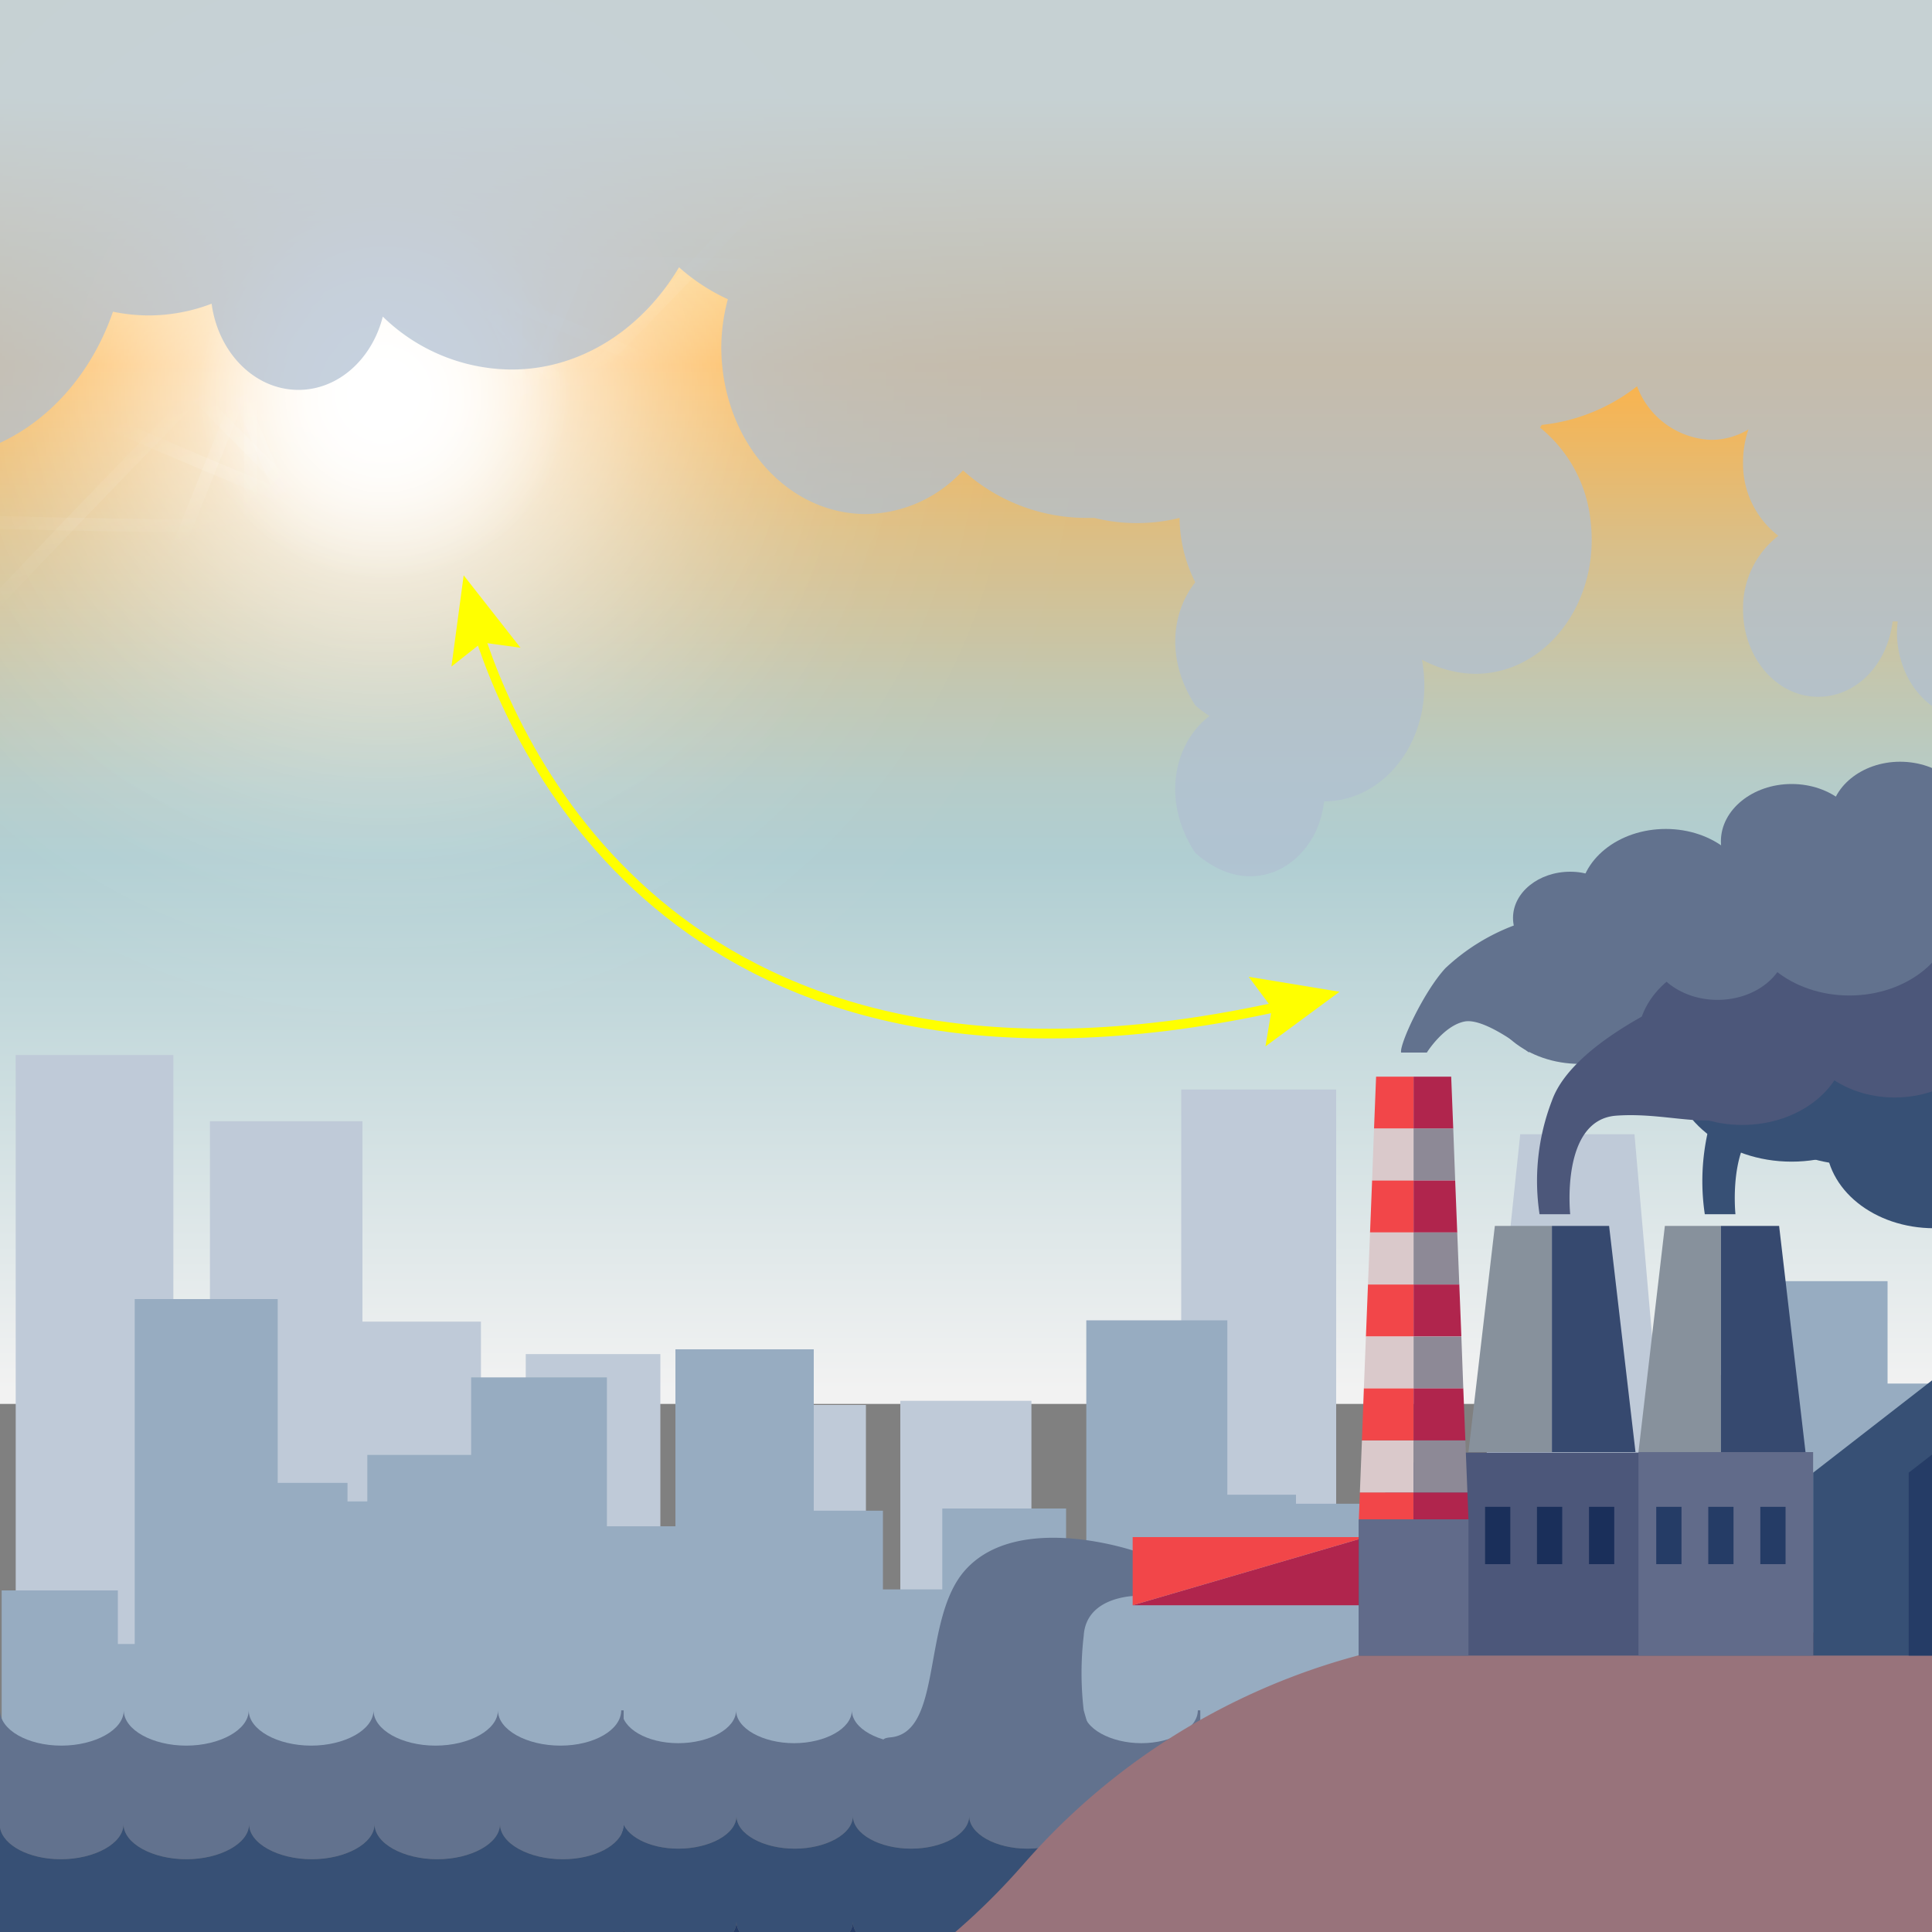<svg xmlns="http://www.w3.org/2000/svg" xmlns:xlink="http://www.w3.org/1999/xlink" viewBox="0 0 150 150"><rect x="0" y="0" width="150" height="150" fill="#808080" stroke="none"/><defs><style>.cls-1,.cls-23,.cls-24,.cls-25,.cls-26,.cls-27,.cls-28,.cls-29,.cls-30,.cls-32{fill:none;}.cls-2{isolation:isolate;}.cls-3{clip-path:url(#clip-path);}.cls-4{fill:url(#Degradado_sin_nombre_11);}.cls-5{fill:#bfcad8;}.cls-6{fill:#97acc1;}.cls-7{fill:#62728e;}.cls-8{fill:#b0254d;}.cls-9{fill:#f24649;}.cls-10{fill:#375075;}.cls-11{fill:#253c66;}.cls-12{fill:#98737b;}.cls-13{fill:#4c577a;}.cls-14{fill:#dac9cb;}.cls-15{fill:#8d8996;}.cls-16{fill:#87919c;}.cls-17{fill:#36496f;}.cls-18{fill:#616b8a;}.cls-19{fill:#1a2f5a;}.cls-20,.cls-21,.cls-22,.cls-23,.cls-24,.cls-25,.cls-26,.cls-27,.cls-28,.cls-29,.cls-30{mix-blend-mode:screen;}.cls-20{fill:url(#Безымянный_градиент_34);}.cls-21{fill:url(#Безымянный_градиент_34-2);}.cls-22{fill:url(#Безымянный_градиент_59);}.cls-23,.cls-24,.cls-25,.cls-26,.cls-27,.cls-28,.cls-29,.cls-30,.cls-32{stroke-miterlimit:10;}.cls-23,.cls-24,.cls-25,.cls-26,.cls-27,.cls-28,.cls-29,.cls-30{opacity:0.2;}.cls-23{stroke:url(#Безымянный_градиент_34-3);}.cls-24{stroke:url(#Безымянный_градиент_34-4);}.cls-25{stroke:url(#Безымянный_градиент_34-5);}.cls-26{stroke:url(#Безымянный_градиент_34-6);}.cls-27{stroke:url(#Безымянный_градиент_34-7);}.cls-28{stroke:url(#Безымянный_градиент_34-8);}.cls-29{stroke:url(#Безымянный_градиент_34-9);}.cls-30{stroke:url(#Безымянный_градиент_34-10);}.cls-31{fill:#b0bfd1;opacity:0.72;}.cls-32{stroke:#ff0;stroke-width:0.75px;}.cls-33{fill:#ff0;}</style><clipPath id="clip-path"><rect class="cls-1" width="150" height="150"/></clipPath><linearGradient id="Degradado_sin_nombre_11" x1="75" x2="75" y2="109" gradientUnits="userSpaceOnUse"><stop offset="0.07" stop-color="#ffffd7"/><stop offset="0.26" stop-color="#fcb249"/><stop offset="0.28" stop-color="#f7b452"/><stop offset="0.39" stop-color="#d9bf89"/><stop offset="0.49" stop-color="#c2c7b1"/><stop offset="0.56" stop-color="#b5ccc9"/><stop offset="0.61" stop-color="#b0ced2"/><stop offset="0.99" stop-color="#f2f2f2"/></linearGradient><radialGradient id="Безымянный_градиент_34" cx="29.77" cy="30.61" r="44.94" gradientUnits="userSpaceOnUse"><stop offset="0" stop-color="#fff"/><stop offset="0.01" stop-color="#fff" stop-opacity="0.98"/><stop offset="0.09" stop-color="#fff" stop-opacity="0.77"/><stop offset="0.17" stop-color="#fff" stop-opacity="0.59"/><stop offset="0.26" stop-color="#fff" stop-opacity="0.43"/><stop offset="0.35" stop-color="#fff" stop-opacity="0.3"/><stop offset="0.45" stop-color="#fff" stop-opacity="0.19"/><stop offset="0.55" stop-color="#fff" stop-opacity="0.11"/><stop offset="0.66" stop-color="#fff" stop-opacity="0.05"/><stop offset="0.8" stop-color="#fff" stop-opacity="0.01"/><stop offset="1" stop-color="#fff" stop-opacity="0"/></radialGradient><radialGradient id="Безымянный_градиент_34-2" cx="29.77" cy="30.61" r="61.02" xlink:href="#Безымянный_градиент_34"/><radialGradient id="Безымянный_градиент_59" cx="29.77" cy="30.61" r="14.45" gradientUnits="userSpaceOnUse"><stop offset="0" stop-color="#fff"/><stop offset="0.15" stop-color="#fff" stop-opacity="0.88"/><stop offset="0.47" stop-color="#fff" stop-opacity="0.56"/><stop offset="0.94" stop-color="#fff" stop-opacity="0.07"/><stop offset="1" stop-color="#fff" stop-opacity="0"/></radialGradient><radialGradient id="Безымянный_градиент_34-3" cx="29.77" cy="30.61" r="80" gradientTransform="matrix(-0.92, 0.38, -0.04, -0.09, 58.34, 21.76)" xlink:href="#Безымянный_градиент_34"/><radialGradient id="Безымянный_градиент_34-4" cx="29.77" cy="30.61" r="80" gradientTransform="matrix(-0.92, 0.38, -0.04, -0.09, 58.34, 21.76)" xlink:href="#Безымянный_градиент_34"/><radialGradient id="Безымянный_градиент_34-5" cx="29.77" cy="30.61" r="80.12" gradientTransform="matrix(-0.92, -0.38, 0.04, -0.09, 56.23, 44.56)" xlink:href="#Безымянный_градиент_34"/><radialGradient id="Безымянный_градиент_34-6" cx="29.77" cy="30.61" r="80.12" gradientTransform="matrix(-0.92, -0.38, 0.04, -0.09, 56.23, 44.56)" xlink:href="#Безымянный_градиент_34"/><radialGradient id="Безымянный_градиент_34-7" cx="29.77" cy="30.61" r="80.08" gradientTransform="matrix(-0.71, -0.71, 0.07, -0.07, 48.83, 53.66)" xlink:href="#Безымянный_градиент_34"/><radialGradient id="Безымянный_градиент_34-8" cx="29.77" cy="30.61" r="80.08" gradientTransform="translate(48.83 53.66) rotate(-135) scale(1 0.09)" xlink:href="#Безымянный_градиент_34"/><radialGradient id="Безымянный_градиент_34-9" cx="29.77" cy="30.61" r="80.09" gradientTransform="translate(59.54 33.43) rotate(180) scale(1 0.09)" xlink:href="#Безымянный_градиент_34"/><radialGradient id="Безымянный_градиент_34-10" cx="29.77" cy="30.61" r="80.09" gradientTransform="translate(59.54 33.43) rotate(180) scale(1 0.09)" xlink:href="#Безымянный_градиент_34"/></defs><title>Mesa de trabajo 2</title><g class="cls-2"><g id="Capa_1" data-name="Capa 1"><g class="cls-3"><rect class="cls-4" width="150" height="109"/><rect class="cls-5" x="1.22" y="81.91" width="12.24" height="48.43"/><rect class="cls-5" x="16.3" y="87.05" width="11.84" height="43.29"/><rect class="cls-5" x="26.69" y="102.61" width="10.65" height="27.72"/><rect class="cls-5" x="40.82" y="105.13" width="10.45" height="25.21"/><rect class="cls-5" x="57.08" y="109.08" width="10.15" height="21.26"/><rect class="cls-5" x="69.9" y="108.76" width="10.18" height="21.58"/><polygon class="cls-5" points="114.29 123.61 130 123.61 126.9 88.06 118.03 88.06 114.29 123.61"/><rect class="cls-5" x="91.71" y="84.59" width="12.03" height="45.74"/><rect class="cls-5" x="108.49" y="119.29" width="9.37" height="11.05"/><rect class="cls-5" x="132.7" y="106.76" width="10.33" height="23.58"/><rect class="cls-6" x="146.36" y="107.42" width="10.5" height="28.31"/><rect class="cls-6" x="135.32" y="99.47" width="11.23" height="36.26"/><rect class="cls-6" x="122.14" y="126.52" width="8.74" height="9.21"/><rect class="cls-6" x="113.74" y="113.65" width="9.92" height="22.08"/><rect class="cls-6" x="98.66" y="116.75" width="9.64" height="18.98"/><rect class="cls-6" x="84.34" y="102.51" width="10.95" height="33.22"/><rect class="cls-6" x="73.16" y="117.12" width="9.61" height="18.61"/><rect class="cls-6" x="66.16" y="123.4" width="9.03" height="12.33"/><rect class="cls-6" x="52.44" y="104.76" width="10.74" height="30.97"/><rect class="cls-6" x="36.58" y="106.94" width="10.54" height="28.79"/><rect class="cls-6" x="28.52" y="112.96" width="9.99" height="22.77"/><rect class="cls-6" x="10.46" y="100.86" width="11.1" height="34.87"/><rect class="cls-6" x="0.13" y="123.48" width="9.02" height="12.25"/><rect class="cls-6" x="140.6" y="114.37" width="11.22" height="21.36"/><rect class="cls-6" x="127.44" y="129.32" width="8.73" height="6.41"/><rect class="cls-6" x="119.05" y="122.21" width="9.91" height="13.52"/><rect class="cls-6" x="106.45" y="123.92" width="9.63" height="11.81"/><rect class="cls-6" x="89.68" y="116.05" width="10.94" height="19.68"/><rect class="cls-6" x="78.51" y="124.13" width="9.59" height="11.6"/><rect class="cls-6" x="71.52" y="127.6" width="9.02" height="8.13"/><rect class="cls-6" x="57.82" y="117.29" width="10.73" height="18.44"/><rect class="cls-6" x="41.98" y="118.5" width="10.53" height="17.23"/><rect class="cls-6" x="24.72" y="116.57" width="9.98" height="19.16"/><rect class="cls-6" x="15.89" y="115.13" width="11.09" height="20.6"/><rect class="cls-6" x="5.57" y="127.64" width="9.01" height="8.09"/><path class="cls-7" d="M84.14,132.79a24.75,24.75,0,0,1,0-5.79c.2-3.24,4.37-3.11,4.37-3.11l-.3-3.43s-9.12-3.18-13.26,1.43c-3.43,3.81-1.69,12.64-5.83,13s15.9,7.3,17.07,5Z"/><polygon class="cls-8" points="87.94 124.63 106.05 124.63 106.05 119.34 87.94 124.63"/><polygon class="cls-9" points="87.94 119.34 87.94 124.63 106.05 119.34 87.94 119.34"/><path class="cls-7" d="M52.66,143.53c2.44,0,4.52-1.13,4.52-2.54,0,1.41,2.09,2.54,4.52,2.54s4.52-1.13,4.52-2.54c0,1.41,2.08,2.54,4.52,2.54s4.51-1.13,4.51-2.54c0,1.41,2.09,2.54,4.52,2.54s4.52-1.13,4.52-2.54c0,1.41,2.08,2.54,4.52,2.54,2.28,0,4.15-1,4.38-2.28v-8.46H93c0,1.41-2,2.55-4.38,2.55s-4.49-1.14-4.49-2.55c0,1.41-2.08,2.55-4.5,2.55s-4.49-1.14-4.49-2.55c0,1.41-2.08,2.55-4.5,2.55s-4.5-1.14-4.5-2.55c0,1.41-2.07,2.55-4.49,2.55s-4.5-1.14-4.5-2.55c0,1.41-2.07,2.55-4.49,2.55s-4.39-1.14-4.39-2.55v8.46C48.51,142.53,50.39,143.53,52.66,143.53Z"/><path class="cls-10" d="M52.66,151.73c2.44,0,4.52-1.14,4.52-2.54,0,1.4,2.09,2.54,4.52,2.54s4.52-1.14,4.52-2.54c0,1.4,2.08,2.54,4.52,2.54s4.51-1.14,4.51-2.54c0,1.4,2.09,2.54,4.52,2.54s4.52-1.14,4.52-2.54c0,1.4,2.08,2.54,4.52,2.54,2.28,0,4.15-1,4.38-2.28v-8.2c-.23,1.28-2.1,2.28-4.38,2.28-2.44,0-4.52-1.13-4.52-2.54,0,1.41-2.09,2.54-4.52,2.54s-4.52-1.13-4.52-2.54c0,1.41-2.08,2.54-4.51,2.54s-4.52-1.13-4.52-2.54c0,1.41-2.09,2.54-4.52,2.54s-4.52-1.13-4.52-2.54c0,1.41-2.08,2.54-4.52,2.54-2.27,0-4.15-1-4.38-2.28v8.2C48.51,150.73,50.39,151.73,52.66,151.73Z"/><path class="cls-11" d="M88.81,151.73c-2.44,0-4.52-1.14-4.52-2.54,0,1.4-2.09,2.54-4.52,2.54s-4.52-1.14-4.52-2.54c0,1.4-2.08,2.54-4.51,2.54s-4.52-1.14-4.52-2.54c0,1.4-2.09,2.54-4.52,2.54s-4.52-1.14-4.52-2.54c0,1.4-2.08,2.54-4.52,2.54-2.27,0-4.15-1-4.38-2.28v8.19c.23,1.29,2.11,2.29,4.38,2.29,2.44,0,4.52-1.14,4.52-2.55,0,1.41,2.09,2.55,4.52,2.55s4.52-1.14,4.52-2.55c0,1.41,2.08,2.55,4.52,2.55s4.51-1.14,4.51-2.55c0,1.41,2.09,2.55,4.52,2.55s4.52-1.14,4.52-2.55c0,1.41,2.08,2.55,4.52,2.55,2.28,0,4.15-1,4.38-2.29v-8.19C93,150.73,91.09,151.73,88.81,151.73Z"/><path class="cls-7" d="M4.72,144.35c2.62,0,4.87-1.22,4.87-2.73,0,1.51,2.25,2.73,4.88,2.73s4.87-1.22,4.87-2.73c0,1.51,2.25,2.73,4.87,2.73s4.87-1.22,4.87-2.73c0,1.51,2.25,2.73,4.87,2.73s4.87-1.22,4.87-2.73c0,1.51,2.25,2.73,4.87,2.73,2.46,0,4.48-1.07,4.73-2.45v-9.11h-.19c0,1.52-2.11,2.74-4.72,2.74s-4.85-1.22-4.85-2.74c0,1.52-2.24,2.74-4.85,2.74S29,134.31,29,132.79c0,1.52-2.24,2.74-4.84,2.74s-4.85-1.22-4.85-2.74c0,1.52-2.24,2.74-4.85,2.74s-4.85-1.22-4.85-2.74c0,1.52-2.24,2.74-4.85,2.74S0,134.31,0,132.79v9.11C.24,143.28,2.27,144.35,4.72,144.35Z"/><path class="cls-10" d="M4.72,153.18c2.62,0,4.87-1.23,4.87-2.74,0,1.51,2.25,2.74,4.88,2.74s4.87-1.23,4.87-2.74c0,1.51,2.25,2.74,4.87,2.74s4.87-1.23,4.87-2.74c0,1.51,2.25,2.74,4.87,2.74s4.87-1.23,4.87-2.74c0,1.51,2.25,2.74,4.87,2.74,2.46,0,4.48-1.08,4.73-2.46V141.9c-.25,1.38-2.27,2.45-4.73,2.45-2.62,0-4.87-1.22-4.87-2.73,0,1.51-2.25,2.73-4.87,2.73s-4.87-1.22-4.87-2.73c0,1.51-2.25,2.73-4.87,2.73s-4.87-1.22-4.87-2.73c0,1.51-2.25,2.73-4.87,2.73s-4.88-1.22-4.88-2.73c0,1.51-2.25,2.73-4.87,2.73-2.45,0-4.48-1.07-4.72-2.45v8.82C.24,152.1,2.27,153.18,4.72,153.18Z"/><path class="cls-12" d="M0,157c6.77,3.05,27.23,5.73,34.66,5.73h5.27A52.43,52.43,0,0,0,79.3,144.92l.32-.36A52.41,52.41,0,0,1,119,126.75h62v49.49H0Z"/><path class="cls-7" d="M144.2,79.39c0,4-4,7.23-8.93,7.23s-8.93-3.24-8.93-7.23,4-7.24,8.93-7.24S144.2,75.39,144.2,79.39Z"/><path class="cls-7" d="M130,76.65c0,3.29-3.28,5.95-7.34,5.95s-7.33-2.66-7.33-5.95,3.28-5.94,7.33-5.94S130,73.37,130,76.65Z"/><path class="cls-7" d="M136,69.76c0,3-3,5.41-6.67,5.41s-6.68-2.42-6.68-5.41,3-5.4,6.68-5.4S136,66.78,136,69.76Z"/><path class="cls-7" d="M126.34,71.27c0,2-2,3.6-4.43,3.6s-4.44-1.61-4.44-3.6,2-3.59,4.44-3.59S126.34,69.29,126.34,71.27Z"/><path class="cls-7" d="M144.59,65.32c0,2.45-2.46,4.44-5.49,4.44s-5.49-2-5.49-4.44,2.46-4.45,5.49-4.45S144.59,62.86,144.59,65.32Z"/><path class="cls-7" d="M156.81,68.81c0,2.45-2.46,4.44-5.49,4.44s-5.49-2-5.49-4.44,2.46-4.45,5.49-4.45S156.81,66.35,156.81,68.81Z"/><path class="cls-7" d="M149.75,75.17c0,4.19-4.19,7.59-9.37,7.59S131,79.36,131,75.17s4.2-7.59,9.37-7.59S149.75,71,149.75,75.17Z"/><path class="cls-10" d="M148.47,82.6c0,4.19-4.19,7.59-9.37,7.59s-9.37-3.4-9.37-7.59S133.93,75,139.1,75,148.47,78.41,148.47,82.6Z"/><path class="cls-7" d="M160.88,81.72c0,4.06-4.07,7.36-9.09,7.36s-9.09-3.3-9.09-7.36,4.07-7.37,9.09-7.37S160.88,77.65,160.88,81.72Z"/><path class="cls-10" d="M158.59,88.54c0,3.77-3.77,6.82-8.42,6.82s-8.42-3-8.42-6.82,3.77-6.82,8.42-6.82S158.59,84.77,158.59,88.54Z"/><path class="cls-10" d="M164,85.84c0,3.69-3.69,6.68-8.25,6.68s-8.25-3-8.25-6.68,3.7-6.68,8.25-6.68S164,82.15,164,85.84Z"/><ellipse class="cls-10" cx="143.59" cy="83.81" rx="8.12" ry="6.58"/><ellipse class="cls-13" cx="152.06" cy="73.25" rx="7.47" ry="6.05"/><ellipse class="cls-7" cx="154.13" cy="67.58" rx="7.47" ry="6.05"/><path class="cls-7" d="M152.93,63.52c0,2.42-2.42,4.38-5.41,4.38s-5.4-2-5.4-4.38,2.42-4.38,5.4-4.38S152.93,61.1,152.93,63.52Z"/><path class="cls-13" d="M140.77,128.54H105.5V118c2-2,3.08-3.24,5-5.22h30.22v15.8Z"/><path class="cls-7" d="M108.78,81.72h2s1.3-2.09,2.93-2.41,5,2.41,5,2.41l.73-10.45a16,16,0,0,0-7.22,3.9C110.53,77,108.65,81.07,108.78,81.72Z"/><path class="cls-13" d="M119.53,94.27h2.38s-.77-7.33,3.57-7.65,8.09,1.47,10.5-.78-3.71-9.19-3.71-9.19-10,3.78-11.78,8.81A17.31,17.31,0,0,0,119.53,94.27Z"/><path class="cls-10" d="M132.36,94.27h2.38s-.77-7.33,3.58-7.65,8.08,1.47,10.49-.78-3.7-9.19-3.7-9.19-10,3.78-11.78,8.81A17.39,17.39,0,0,0,132.36,94.27Z"/><rect class="cls-9" x="106.21" y="99.73" width="3.55" height="0.01"/><rect class="cls-9" x="106.37" y="95.69" width="3.39" height="0.01"/><rect class="cls-9" x="106.05" y="103.76" width="3.7" height="0.01"/><rect class="cls-9" x="105.89" y="107.8" width="3.86" height="0.01"/><rect class="cls-9" x="105.74" y="111.83" width="4.02" height="0.01"/><polygon class="cls-9" points="105.58 115.87 105.5 117.96 109.75 117.96 109.75 115.87 105.58 115.87"/><rect class="cls-9" x="106.53" y="91.65" width="3.23" height="0.01"/><rect class="cls-9" x="106.68" y="87.62" width="3.07" height="0.01"/><rect class="cls-8" x="109.75" y="111.83" width="4.02" height="0.01"/><polygon class="cls-8" points="109.75 117.96 114.01 117.96 113.93 115.87 109.75 115.87 109.75 117.96"/><rect class="cls-8" x="109.75" y="91.65" width="3.23" height="0.01"/><rect class="cls-8" x="109.75" y="87.62" width="3.07" height="0.01"/><rect class="cls-8" x="109.75" y="103.76" width="3.7" height="0.01"/><rect class="cls-8" x="109.75" y="99.73" width="3.55" height="0.01"/><rect class="cls-8" x="109.75" y="107.8" width="3.86" height="0.01"/><rect class="cls-8" x="109.75" y="95.69" width="3.39" height="0.01"/><polygon class="cls-9" points="109.75 83.59 106.84 83.59 106.68 87.62 109.75 87.62 109.75 83.59"/><polygon class="cls-8" points="112.83 87.62 112.67 83.59 109.75 83.59 109.75 87.62 112.83 87.62"/><polygon class="cls-14" points="109.75 87.62 106.68 87.62 106.53 91.65 109.75 91.65 109.75 87.62"/><polygon class="cls-15" points="109.75 91.65 112.98 91.65 112.83 87.62 109.75 87.62 109.75 91.65"/><polygon class="cls-9" points="109.75 91.66 106.53 91.66 106.37 95.69 109.75 95.69 109.75 91.66"/><polygon class="cls-8" points="109.75 95.69 113.14 95.69 112.98 91.66 109.75 91.66 109.75 95.69"/><polygon class="cls-14" points="109.75 95.69 106.37 95.69 106.21 99.73 109.75 99.73 109.75 95.69"/><polygon class="cls-15" points="109.75 99.73 113.3 99.73 113.14 95.69 109.75 95.69 109.75 99.73"/><polygon class="cls-9" points="109.75 99.73 106.21 99.73 106.05 103.76 109.75 103.76 109.75 99.73"/><polygon class="cls-8" points="109.75 103.76 113.46 103.76 113.3 99.73 109.75 99.73 109.75 103.76"/><polygon class="cls-14" points="109.75 103.77 106.05 103.77 105.89 107.8 109.75 107.8 109.75 103.77"/><polygon class="cls-15" points="109.75 107.8 113.61 107.8 113.46 103.77 109.75 103.77 109.75 107.8"/><polygon class="cls-9" points="109.75 107.8 105.89 107.8 105.74 111.83 109.75 111.83 109.75 107.8"/><polygon class="cls-8" points="109.75 111.83 113.77 111.83 113.61 107.8 109.75 107.8 109.75 111.83"/><polygon class="cls-14" points="109.75 111.84 105.74 111.84 105.58 115.87 109.75 115.87 109.75 111.84"/><polygon class="cls-15" points="109.75 115.87 113.93 115.87 113.77 111.84 109.75 111.84 109.75 115.87"/><polygon class="cls-16" points="129.26 95.18 127.21 112.74 133.61 112.74 133.61 95.18 129.26 95.18"/><polygon class="cls-17" points="138.13 95.18 133.61 95.18 133.61 112.74 140.18 112.74 138.13 95.18"/><polygon class="cls-16" points="116.06 95.18 114.01 112.74 120.49 112.74 120.49 95.18 116.06 95.18"/><polygon class="cls-17" points="124.93 95.18 120.49 95.18 120.49 112.74 126.98 112.74 124.93 95.18"/><polygon class="cls-10" points="140.77 114.34 140.77 128.54 150.97 128.54 150.97 114.34 150.97 106.42 140.77 114.34"/><polygon class="cls-11" points="148.19 114.34 148.19 128.54 158.39 128.54 158.39 114.34 158.39 106.42 148.19 114.34"/><rect class="cls-18" x="105.5" y="117.96" width="8.51" height="10.58"/><rect class="cls-18" x="127.21" y="112.74" width="13.56" height="15.8"/><rect class="cls-19" x="115.3" y="116.99" width="1.96" height="4.45"/><rect class="cls-19" x="119.33" y="116.99" width="1.96" height="4.45"/><rect class="cls-19" x="123.37" y="116.99" width="1.96" height="4.45"/><rect class="cls-11" x="128.59" y="116.99" width="1.96" height="4.45"/><rect class="cls-11" x="132.63" y="116.99" width="1.96" height="4.45"/><rect class="cls-11" x="136.67" y="116.99" width="1.96" height="4.45"/><ellipse class="cls-13" cx="135.27" cy="80.76" rx="8.12" ry="6.58"/><ellipse class="cls-13" cx="147.1" cy="79.16" rx="7.47" ry="6.05"/><ellipse class="cls-7" cx="143.59" cy="70.71" rx="8.12" ry="6.58"/><path class="cls-7" d="M138.74,73.25c0,2.42-2.41,4.38-5.4,4.38s-5.4-2-5.4-4.38,2.42-4.38,5.4-4.38S138.74,70.83,138.74,73.25Z"/><g id="sun"><circle class="cls-20" cx="29.77" cy="30.61" r="44.94"/><circle class="cls-21" cx="29.77" cy="30.61" r="61.02"/><circle class="cls-22" cx="29.77" cy="30.61" r="14.45"/><ellipse class="cls-23" cx="29.77" cy="30.61" rx="112.12" ry="10.33"/><ellipse class="cls-24" cx="29.77" cy="30.61" rx="10.33" ry="112.12"/><ellipse class="cls-25" cx="29.77" cy="30.61" rx="10.33" ry="112.12" transform="translate(-12.93 30.02) rotate(-45)"/><ellipse class="cls-26" cx="29.77" cy="30.61" rx="112.12" ry="10.33" transform="translate(-12.93 30.02) rotate(-45)"/><ellipse class="cls-27" cx="29.77" cy="30.61" rx="10.33" ry="112.12" transform="translate(-9.87 46.49) rotate(-67.62)"/><ellipse class="cls-28" cx="29.77" cy="30.61" rx="112.12" ry="10.33" transform="translate(-9.87 46.49) rotate(-67.62)"/><ellipse class="cls-29" cx="29.77" cy="30.61" rx="10.33" ry="112.12" transform="translate(-9.48 13.81) rotate(-22.62)"/><ellipse class="cls-30" cx="29.77" cy="30.61" rx="112.12" ry="10.33" transform="translate(-9.48 13.81) rotate(-22.62)"/></g><rect class="cls-1" x="-91.79" y="-4.29" width="147.53" height="147.53"/><path class="cls-31" d="M-58,0V43c3.46,0,6.27-3.26,6.27-7.27a8,8,0,0,0-.11-1.31A14,14,0,0,0-46,35.71a14.88,14.88,0,0,0,11.83-6.24c.35,9.44,6.86,17,15,17.44a5.69,5.69,0,0,0,.72,0,5.79,5.79,0,0,0,.72,0C-11.44,46.58-6.11,42-3.86,35.54,1.9,34.7,6.69,30.25,8.77,24.2a13.87,13.87,0,0,0,2.75.29,13.76,13.76,0,0,0,4.91-.91c.51,3.79,3.33,6.69,6.74,6.69,3.1,0,5.72-2.4,6.55-5.69a14.42,14.42,0,0,0,10,4.11c5.39,0,10.15-3.15,13-7.94a15.11,15.11,0,0,0,3.79,2.48A14.78,14.78,0,0,0,56,26.91c0,7.19,5,13,11.23,13a10.38,10.38,0,0,0,7.54-3.39,14.27,14.27,0,0,0,9.46,3.69c.25,0,.49,0,.73,0a13.73,13.73,0,0,0,6.62,0,11.35,11.35,0,0,0,1.22,5c-1.82,2.29-2.31,6,0,9.55a8.89,8.89,0,0,0,1.11.83c-2.67,2-3.84,6.47-1.11,10.63,4.53,4,9.49.79,10-4,4.86,0,8.69-5.12,7.6-11,7.08,3.75,14-2.73,13.1-10.7a10.74,10.74,0,0,0-3.93-7.32l.13-.21a14.42,14.42,0,0,0,7.4-3,6.4,6.4,0,0,0,5.75,4.16,5.6,5.6,0,0,0,2.9-.81,7.76,7.76,0,0,0-.42,2.53,7.05,7.05,0,0,0,2.74,5.73,7.08,7.08,0,0,0-2.74,5.73c0,3.74,2.61,6.77,5.83,6.77,3,0,5.39-2.55,5.78-5.85h.06l.34,0a7.91,7.91,0,0,0-.06.84c0,3.74,2.61,6.77,5.84,6.77,3,0,5.39-2.55,5.77-5.85H159a6.93,6.93,0,0,0,4.26-1.48c5.49-.68,10.13-4.63,12.45-10.14a10.93,10.93,0,0,0,4-8.68c0-.35,0-.7,0-1a9.79,9.79,0,0,0,3.36-1c0,.35,0,.69,0,1C183,38.78,190.05,47,198.75,47c5.19,0,9.78-2.93,12.65-7.42a9.39,9.39,0,0,0,5.35,1.72,10,10,0,0,0,8-4.3,14.49,14.49,0,0,0,10.32,4.49c7.06,0,13-5.37,15-12.79.2,0,.4,0,.6,0a14.36,14.36,0,0,0,2.18-.19c.68,8.22,6.66,14.66,13.94,14.66a13.36,13.36,0,0,0,10.9-6.06,15.55,15.55,0,0,0,2.3-1.68V0Z"/></g><path class="cls-32" d="M37.13,49c3.56,11.14,17.22,39.23,62.51,29.07"/><polygon class="cls-33" points="35.05 51.75 37.42 49.88 40.41 50.29 36 44.67 35.05 51.75"/><polygon class="cls-33" points="98.25 81.24 98.75 78.26 96.95 75.84 104 77 98.25 81.24"/></g></g></svg>
